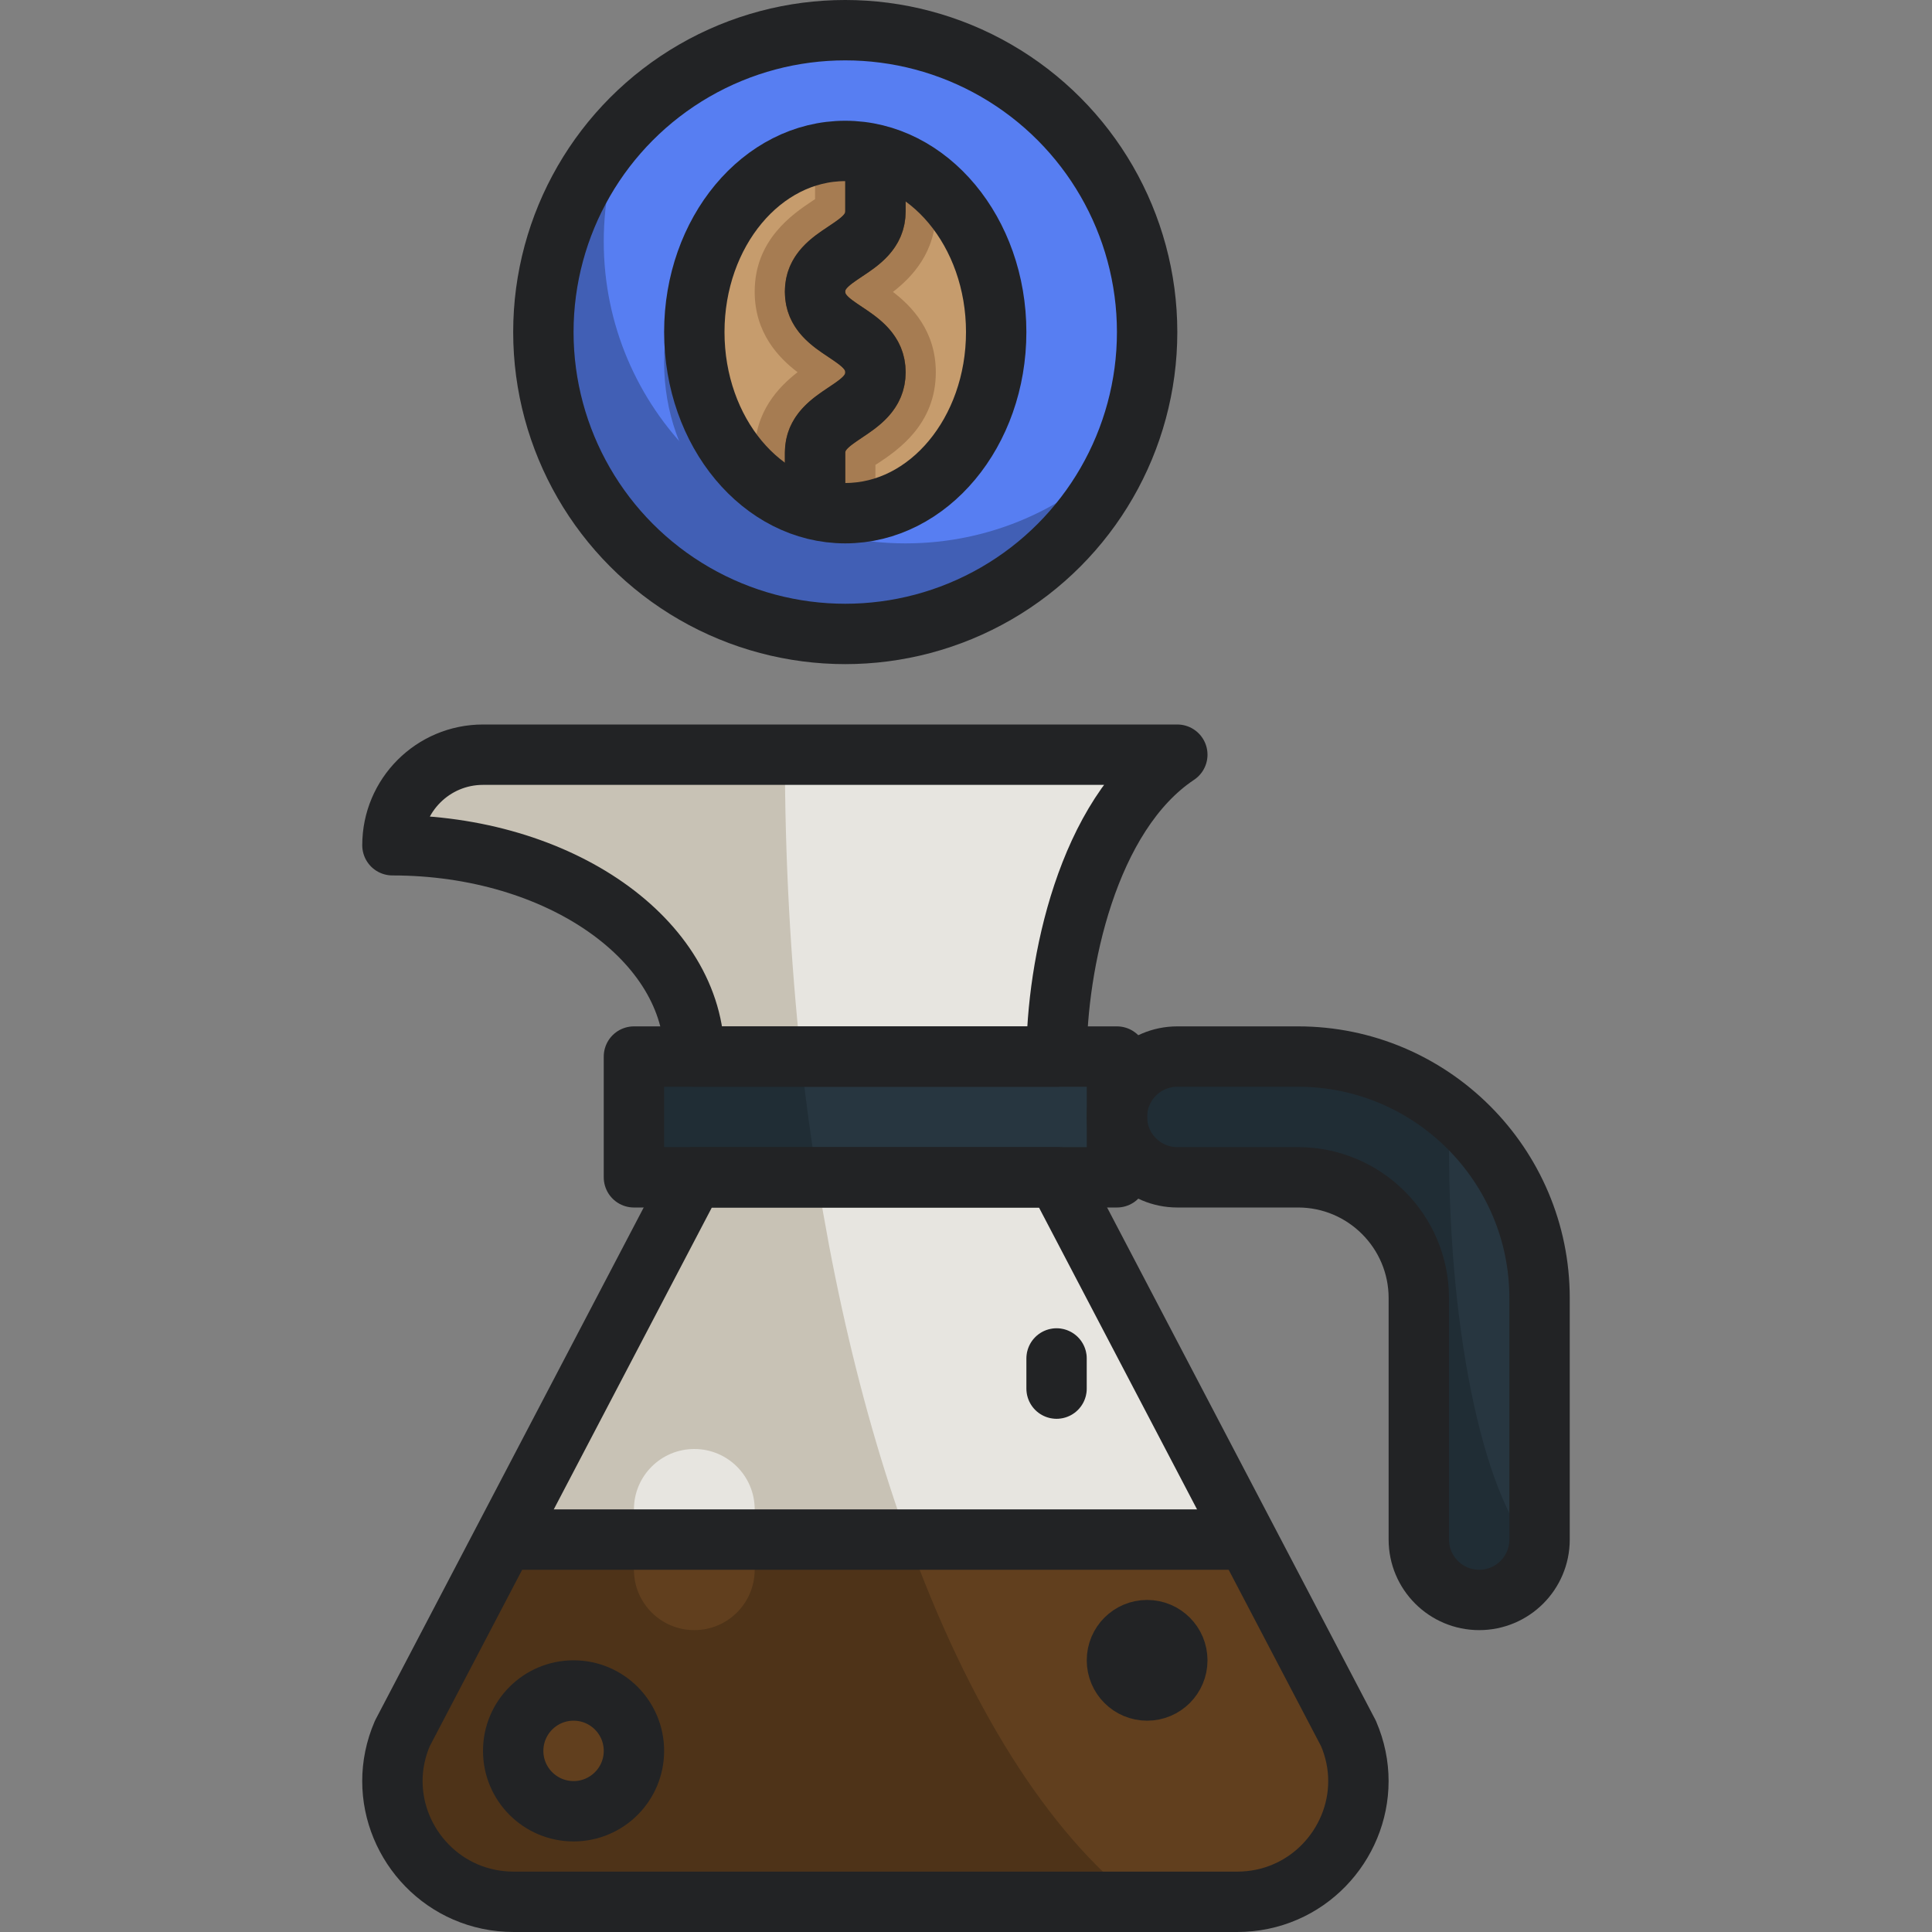 <?xml version="1.0" encoding="UTF-8"?><svg xmlns="http://www.w3.org/2000/svg" viewBox="0 0 64 64"><rect x="0" y="0" width="64" height="64" fill="#808080" stroke="none"/><g id="a"/><g id="b"/><g id="c"/><g id="d"/><g id="e"/><g id="f"><g><g id="g"><g><g><path d="M35.023,38h-12.047l-9.648,19.424c-.225,.522-.329,1.056-.329,1.576-.001,2.11,1.707,4,4.02,4h23.96c2.313,0,4.021-1.89,4.02-4,0-.52-.104-1.054-.329-1.576l-9.648-19.424Z" style="fill:#c8c2b5;"/><path d="M45,59c0,2.11-1.71,4-4.02,4h-3.3c-5.04-3.9-9.04-13.2-10.76-25h8.1l9.65,19.42c.23,.53,.33,1.06,.33,1.58Z" style="fill:#e7e5e0;"/><polygon points="36.01 40 21.99 40 22.98 38 35.02 38 36.01 40" style="fill:#c8c2b5;"/></g><g><path d="M45,59c0,2.11-1.71,4-4.02,4H17.02c-2.31,0-4.02-1.89-4.02-4,0-.52,.1-1.05,.33-1.58l3.19-6.42h24.96l3.19,6.42c.23,.53,.33,1.06,.33,1.58Z" style="fill:#4e3318;"/><path d="M45,59c0,2.11-1.71,4-4.02,4h-3.3c-2.98-2.31-5.6-6.51-7.59-12h11.39l3.19,6.42c.23,.53,.33,1.06,.33,1.58Z" style="fill:#613f1e;"/></g><g><path d="M35,35c0-3,1-8,4-10H16c-1.657,0-3,1.343-3,3,5.523,0,10,3.134,10,7h12Z" style="fill:#c8c2b5;"/><path d="M39,25c-3,2-4,7-4,10h-8.47c-.34-3.19-.53-6.55-.53-10h13Z" style="fill:#e7e5e0;"/></g><g><path d="M49,53c-1.104,0-2-.896-2-2v-8c0-2.206-1.794-4-4-4h-4c-1.104,0-2-.896-2-2s.896-2,2-2h4c4.411,0,8,3.589,8,8v8c0,1.104-.896,2-2,2Z" style="fill:#202d35;"/><path d="M51,43v8c0,.17-.02,.34-.06,.5-1.7-1.62-2.94-7.05-2.94-13.5,0-.41,.01-.82,.02-1.22,1.82,1.47,2.98,3.71,2.98,6.22Z" style="fill:#273640;"/></g><g><rect x="21" y="35" width="16" height="4" style="fill:#202d35;"/><path d="M37,35v4h-9.93c-.21-1.3-.39-2.63-.54-4h10.47Z" style="fill:#273640;"/></g><g><circle cx="19" cy="58" r="2" style="fill:#613f1e;"/><circle cx="38" cy="55" r="1" style="fill:#856b52;"/></g><g><path d="M25,50c0-1.105-.895-2-2-2s-2,.895-2,2v1h4v-1Z" style="fill:#e7e5e0;"/><path d="M21,51v1c0,1.105,.895,2,2,2s2-.895,2-2v-1h-4Z" style="fill:#613f1e;"/></g><path d="M35,47c-.553,0-1-.448-1-1v-1c0-.552,.447-1,1-1s1,.448,1,1v1c0,.552-.447,1-1,1Z" style="fill:#fff;"/></g><g><g><circle cx="28" cy="11" r="10" style="fill:#415fb5;"/><path d="M38,11c0,1.4-.29,2.74-.82,3.95-1.81,1.88-4.36,3.05-7.18,3.05-5.52,0-10-4.48-10-10,0-1.4,.29-2.74,.82-3.95,1.81-1.88,4.36-3.05,7.18-3.05,5.52,0,10,4.48,10,10Z" style="fill:#577ef2;"/></g><ellipse cx="27" cy="12" rx="5" ry="6" style="fill:#415fb5;"/><g><ellipse cx="28" cy="11" rx="5" ry="6" style="fill:#c69c6d;"/><path d="M29.58,9.67c.63,.48,1.42,1.3,1.42,2.66,0,1.74-1.28,2.59-1.89,3-.04,.02-.07,.05-.11,.07v1.48c-.32,.08-.66,.12-1,.12-1.13,0-2.17-.45-3-1.21v-.79c0-1.36,.79-2.18,1.42-2.67-.63-.48-1.42-1.3-1.42-2.67,0-1.73,1.28-2.58,1.89-2.99,.04-.03,.07-.05,.11-.07v-1.48c.32-.08,.66-.12,1-.12,1.13,0,2.17,.45,3,1.21v.79c0,1.36-.79,2.18-1.42,2.67Z" style="fill:#a67c52;"/><path d="M28,9.66c0,.12,.16,.25,.56,.51,.57,.38,1.44,.96,1.44,2.16s-.87,1.78-1.45,2.17c-.39,.26-.55,.39-.55,.5v2c-.71,0-1.39-.18-2-.5v-1.5c0-1.2,.87-1.78,1.45-2.17,.39-.26,.55-.38,.55-.5,0-.11-.16-.24-.55-.5-.58-.38-1.45-.96-1.45-2.17,0-1.2,.87-1.78,1.45-2.16,.39-.26,.55-.39,.55-.5v-2c.71,0,1.39,.18,2,.5v1.5c0,1.2-.87,1.78-1.45,2.16-.39,.26-.55,.39-.55,.5Z" style="fill:#613f1e;"/></g></g></g><g id="h"><g><path d="M35.023,39h-12.047l-9.648,18.424c-.225,.522-.329,1.056-.329,1.576-.001,2.11,1.707,4,4.02,4h23.96c2.313,0,4.021-1.89,4.02-4,0-.52-.104-1.054-.329-1.576l-9.648-18.424Z" style="fill:none; stroke:#222325; stroke-linecap:round; stroke-linejoin:round; stroke-width:2px;"/><path d="M35,35c0-3,1-8,4-10H16c-1.657,0-3,1.343-3,3,5.523,0,10,3.134,10,7h12Z" style="fill:none; stroke:#222325; stroke-linecap:round; stroke-linejoin:round; stroke-width:2px;"/><rect x="21" y="35" width="16" height="4" style="fill:none; stroke:#222325; stroke-linecap:round; stroke-linejoin:round; stroke-width:2px;"/><path d="M49,53c-1.104,0-2-.896-2-2v-8c0-2.206-1.794-4-4-4h-4c-1.104,0-2-.896-2-2s.896-2,2-2h4c4.411,0,8,3.589,8,8v8c0,1.104-.896,2-2,2Z" style="fill:none; stroke:#222325; stroke-linecap:round; stroke-linejoin:round; stroke-width:2px;"/><line x1="17" y1="51" x2="41" y2="51" style="fill:none; stroke:#222325; stroke-linecap:round; stroke-linejoin:round; stroke-width:2px;"/><g><circle cx="19" cy="58" r="2" style="fill:none; stroke:#222325; stroke-linecap:round; stroke-linejoin:round; stroke-width:2px;"/><circle cx="38" cy="55" r="1" style="fill:none; stroke:#222325; stroke-linecap:round; stroke-linejoin:round; stroke-width:2px;"/><line x1="35" y1="46" x2="35" y2="45" style="fill:none; stroke:#222325; stroke-linecap:round; stroke-linejoin:round; stroke-width:2px;"/></g></g><g><g><path d="M27,17v-2c0-1.334,2-1.334,2-2.668s-2-1.334-2-2.668,2-1.332,2-2.664v-2" style="fill:none; stroke:#222325; stroke-linejoin:round; stroke-width:2px;"/><ellipse cx="28" cy="11" rx="5" ry="6" style="fill:none; stroke:#222325; stroke-linecap:round; stroke-linejoin:round; stroke-width:2px;"/></g><circle cx="28" cy="11" r="10" style="fill:none; stroke:#222325; stroke-linejoin:round; stroke-width:2px;"/></g></g></g></g><g id="i"/><g id="j"/><g id="k"/><g id="l"/><g id="m"/><g id="n"/><g id="o"/><g id="p"/><g id="q"/><g id="r"/><g id="s"/><g id="t"/><g id="u"/><g id="v"/><g id="w"/><g id="x"/><g id="y"/><g id="a`"/><g id="aa"/><g id="ab"/><g id="ac"/><g id="ad"/><g id="ae"/><g id="af"/></svg>